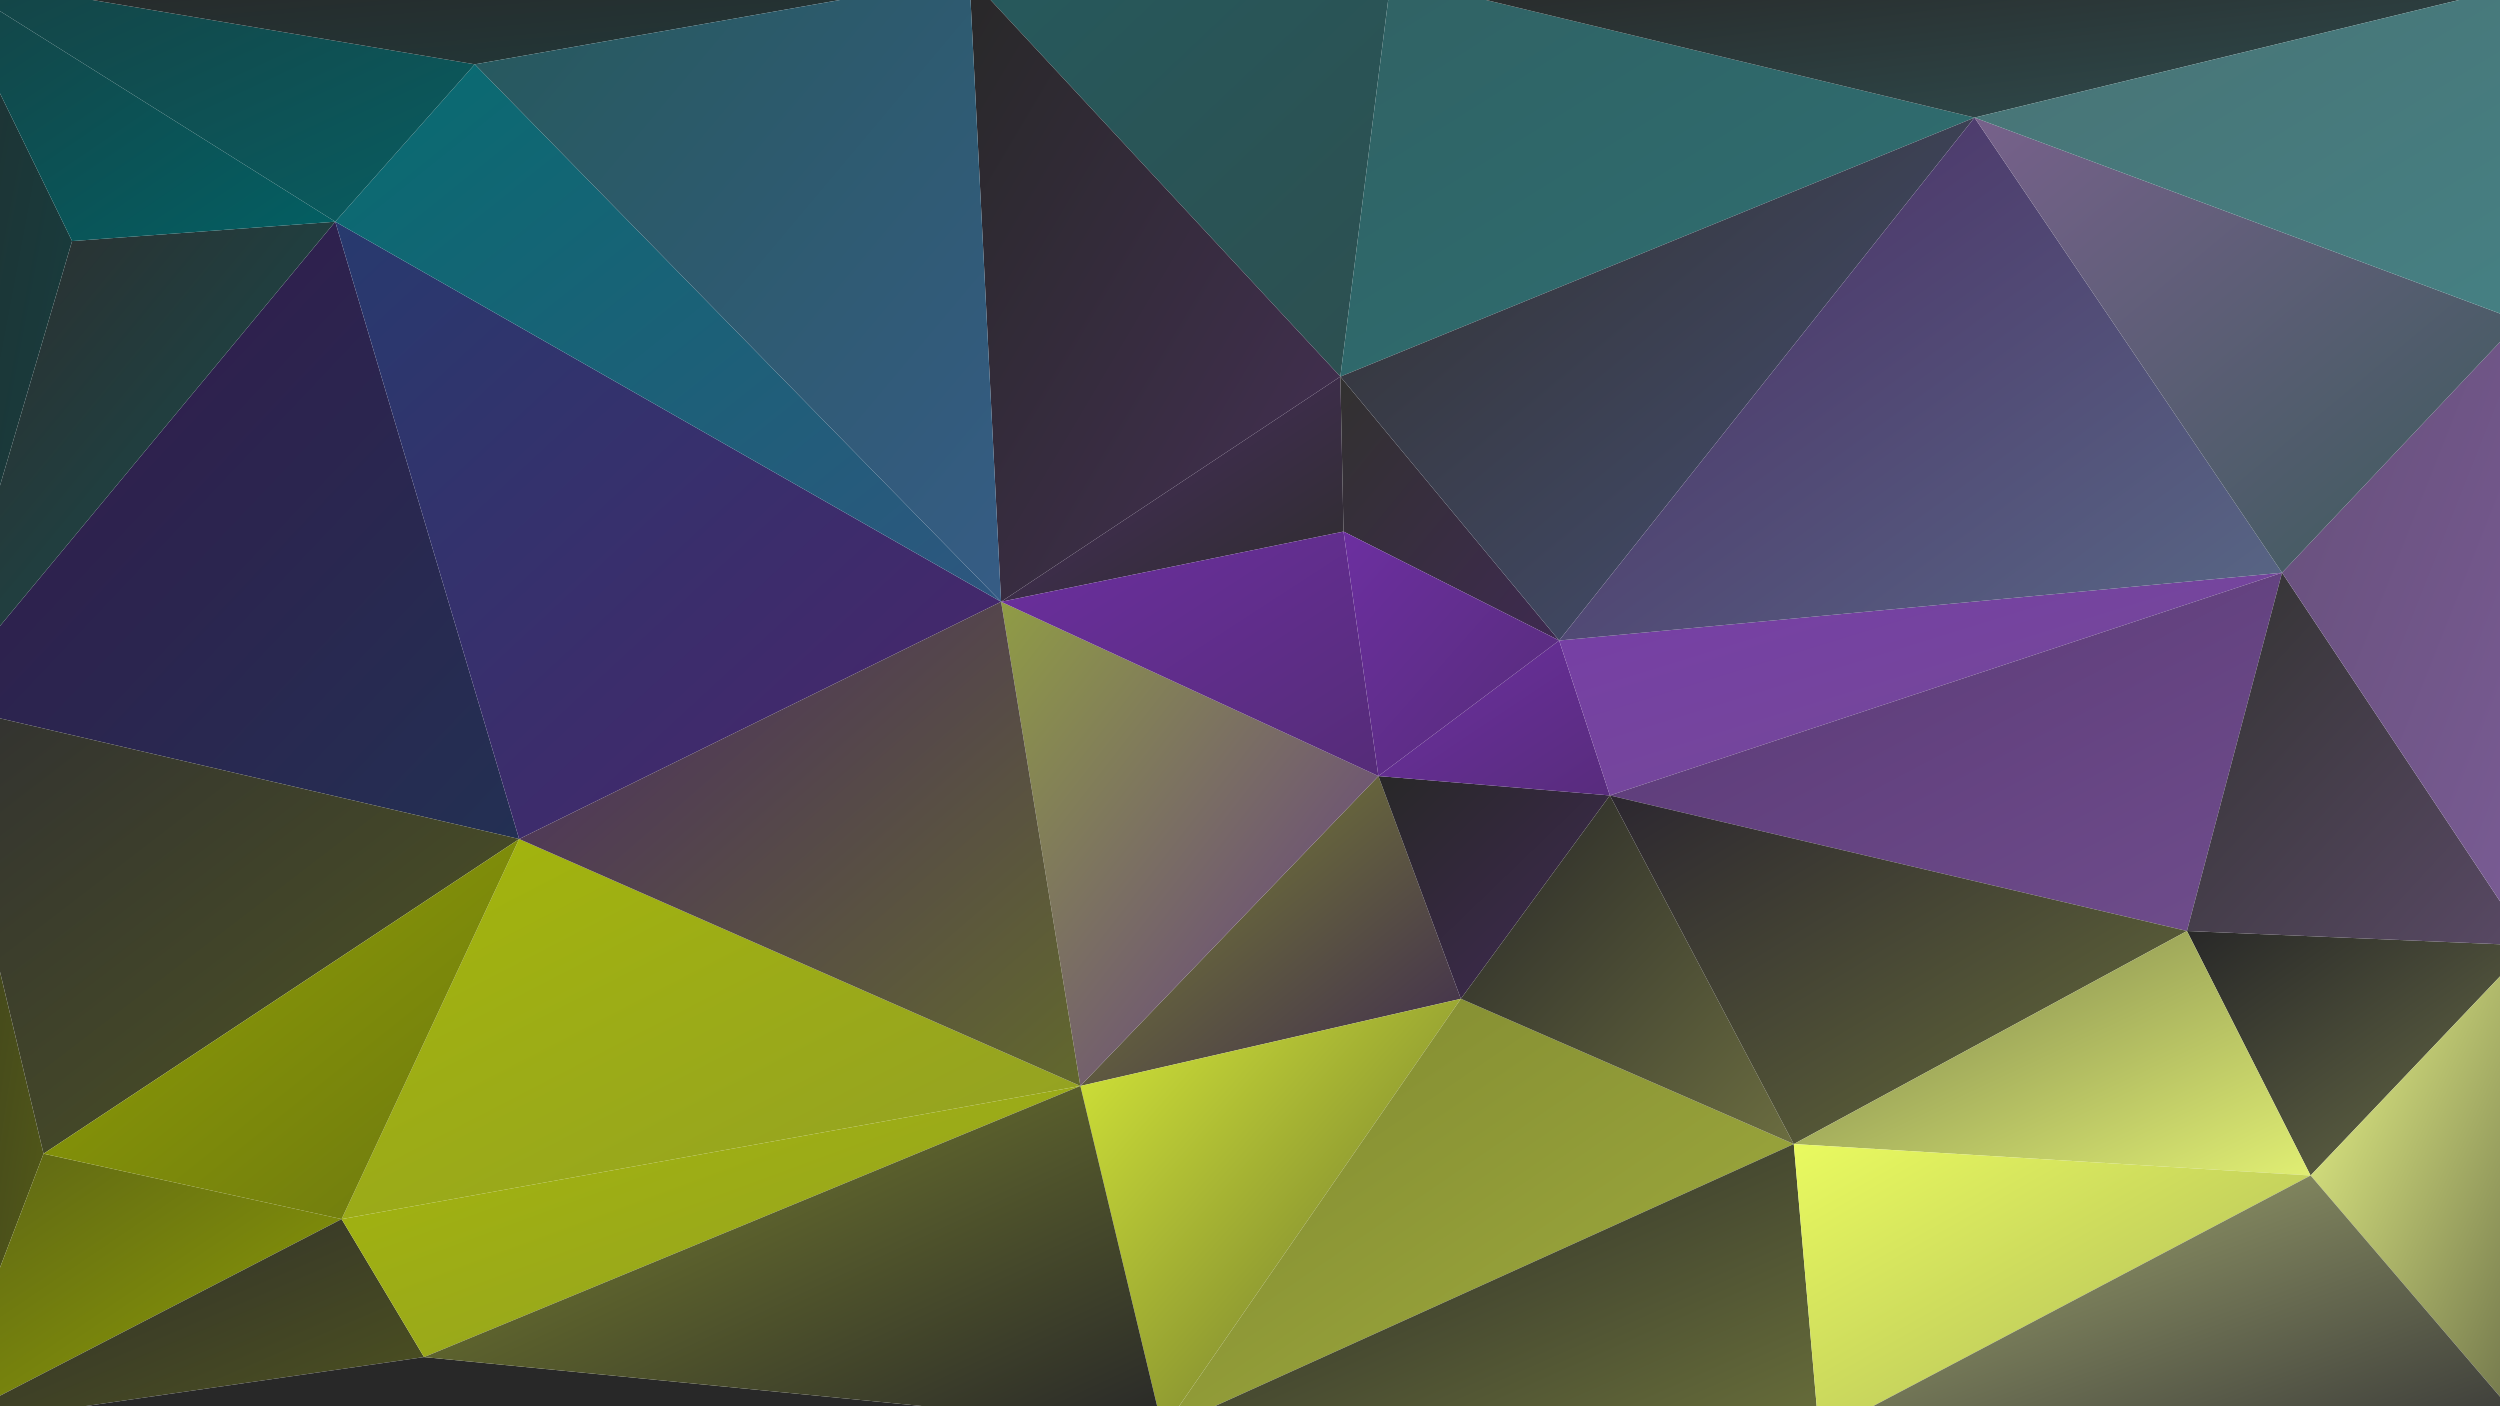 <?xml version="1.0" encoding="utf-8"?>
<svg viewBox="126 38 1920 1080" xmlns="http://www.w3.org/2000/svg">
  <defs>
    <linearGradient id="gr0" x1="0" x2="1" y1="0" y2="1" spreadMethod="pad">
      <stop offset="0" stop-color="rgb(127,136,48)"/>
      <stop offset="1" stop-color="rgb(62,42,80)"/>
    </linearGradient>
    <linearGradient id="gr1" x1="0" x2="1" y1="0" y2="1" spreadMethod="pad">
      <stop offset="0" stop-color="rgb(40,40,40)"/>
      <stop offset="1" stop-color="rgb(65,41,85)"/>
    </linearGradient>
    <linearGradient id="gr2" x1="0" x2="1" y1="0" y2="1" spreadMethod="pad">
      <stop offset="0" stop-color="rgb(108,47,160)"/>
      <stop offset="1" stop-color="rgb(88,44,125)"/>
    </linearGradient>
    <linearGradient id="gr3" x1="0" x2="1" y1="0" y2="1" spreadMethod="pad">
      <stop offset="0" stop-color="rgb(214,233,56)"/>
      <stop offset="1" stop-color="rgb(98,104,45)"/>
    </linearGradient>
    <linearGradient id="gr4" x1="0" x2="1" y1="0" y2="1" spreadMethod="pad">
      <stop offset="0" stop-color="rgb(40,40,40)"/>
      <stop offset="1" stop-color="rgb(106,110,72)"/>
    </linearGradient>
    <linearGradient id="gr5" x1="0" x2="1" y1="0" y2="1" spreadMethod="pad">
      <stop offset="0" stop-color="rgb(239,252,138)"/>
      <stop offset="1" stop-color="rgb(106,110,72)"/>
    </linearGradient>
    <linearGradient id="gr6" x1="0" x2="1" y1="0" y2="1" spreadMethod="pad">
      <stop offset="0" stop-color="rgb(40,40,40)"/>
      <stop offset="1" stop-color="rgb(40,40,40)"/>
    </linearGradient>
    <linearGradient id="gr7" x1="0" x2="1" y1="0" y2="1" spreadMethod="pad">
      <stop offset="0" stop-color="rgb(119,61,168)"/>
      <stop offset="1" stop-color="rgb(114,77,146)"/>
    </linearGradient>
    <linearGradient id="gr8" x1="0" x2="1" y1="0" y2="1" spreadMethod="pad">
      <stop offset="0" stop-color="rgb(89,56,117)"/>
      <stop offset="1" stop-color="rgb(111,77,140)"/>
    </linearGradient>
    <linearGradient id="gr9" x1="0" x2="1" y1="0" y2="1" spreadMethod="pad">
      <stop offset="0" stop-color="rgb(51,51,50)"/>
      <stop offset="1" stop-color="rgb(89,73,101)"/>
    </linearGradient>
    <linearGradient id="gr10" x1="0" x2="1" y1="0" y2="1" spreadMethod="pad">
      <stop offset="0" stop-color="rgb(102,79,122)"/>
      <stop offset="1" stop-color="rgb(122,92,149)"/>
    </linearGradient>
    <linearGradient id="gr11" x1="0" x2="1" y1="0" y2="1" spreadMethod="pad">
      <stop offset="0" stop-color="rgb(127,136,48)"/>
      <stop offset="1" stop-color="rgb(162,174,63)"/>
    </linearGradient>
    <linearGradient id="gr12" x1="0" x2="1" y1="0" y2="1" spreadMethod="pad">
      <stop offset="0" stop-color="rgb(40,40,40)"/>
      <stop offset="1" stop-color="rgb(107,109,64)"/>
    </linearGradient>
    <linearGradient id="gr13" x1="0" x2="1" y1="0" y2="1" spreadMethod="pad">
      <stop offset="0" stop-color="rgb(44,39,48)"/>
      <stop offset="1" stop-color="rgb(104,110,58)"/>
    </linearGradient>
    <linearGradient id="gr14" x1="0" x2="1" y1="0" y2="1" spreadMethod="pad">
      <stop offset="0" stop-color="rgb(121,127,76)"/>
      <stop offset="1" stop-color="rgb(224,238,115)"/>
    </linearGradient>
    <linearGradient id="gr15" x1="0" x2="1" y1="0" y2="1" spreadMethod="pad">
      <stop offset="0" stop-color="rgb(38,89,92)"/>
      <stop offset="1" stop-color="rgb(45,79,80)"/>
    </linearGradient>
    <linearGradient id="gr16" x1="0" x2="1" y1="0" y2="1" spreadMethod="pad">
      <stop offset="0" stop-color="rgb(40,40,40)"/>
      <stop offset="1" stop-color="rgb(69,48,85)"/>
    </linearGradient>
    <linearGradient id="gr17" x1="0" x2="1" y1="0" y2="1" spreadMethod="pad">
      <stop offset="0" stop-color="rgb(144,156,69)"/>
      <stop offset="1" stop-color="rgb(97,57,134)"/>
    </linearGradient>
    <linearGradient id="gr18" x1="0" x2="1" y1="0" y2="1" spreadMethod="pad">
      <stop offset="0" stop-color="rgb(52,25,75)"/>
      <stop offset="1" stop-color="rgb(35,48,83)"/>
    </linearGradient>
    <linearGradient id="gr19" x1="0" x2="1" y1="0" y2="1" spreadMethod="pad">
      <stop offset="0" stop-color="rgb(39,58,110)"/>
      <stop offset="1" stop-color="rgb(74,36,107)"/>
    </linearGradient>
    <linearGradient id="gr20" x1="0" x2="1" y1="0" y2="1" spreadMethod="pad">
      <stop offset="0" stop-color="rgb(164,182,11)"/>
      <stop offset="1" stop-color="rgb(146,159,38)"/>
    </linearGradient>
    <linearGradient id="gr21" x1="0" x2="1" y1="0" y2="1" spreadMethod="pad">
      <stop offset="0" stop-color="rgb(74,43,100)"/>
      <stop offset="1" stop-color="rgb(98,104,45)"/>
    </linearGradient>
    <linearGradient id="gr22" x1="0" x2="1" y1="0" y2="1" spreadMethod="pad">
      <stop offset="0" stop-color="rgb(74,43,100)"/>
      <stop offset="1" stop-color="rgb(46,46,45)"/>
    </linearGradient>
    <linearGradient id="gr23" x1="0" x2="1" y1="0" y2="1" spreadMethod="pad">
      <stop offset="0" stop-color="rgb(108,47,160)"/>
      <stop offset="1" stop-color="rgb(85,44,120)"/>
    </linearGradient>
    <linearGradient id="gr24" x1="0" x2="1" y1="0" y2="1" spreadMethod="pad">
      <stop offset="0" stop-color="rgb(50,49,48)"/>
      <stop offset="1" stop-color="rgb(62,42,80)"/>
    </linearGradient>
    <linearGradient id="gr25" x1="0" x2="1" y1="0" y2="1" spreadMethod="pad">
      <stop offset="0" stop-color="rgb(108,47,160)"/>
      <stop offset="1" stop-color="rgb(85,44,120)"/>
    </linearGradient>
    <linearGradient id="gr26" x1="0" x2="1" y1="0" y2="1" spreadMethod="pad">
      <stop offset="0" stop-color="rgb(48,98,100)"/>
      <stop offset="1" stop-color="rgb(46,111,114)"/>
    </linearGradient>
    <linearGradient id="gr27" x1="0" x2="1" y1="0" y2="1" spreadMethod="pad">
      <stop offset="0" stop-color="rgb(50,49,48)"/>
      <stop offset="1" stop-color="rgb(70,81,120)"/>
    </linearGradient>
    <linearGradient id="gr28" x1="0" x2="1" y1="0" y2="1" spreadMethod="pad">
      <stop offset="0" stop-color="rgb(40,40,40)"/>
      <stop offset="1" stop-color="rgb(47,78,80)"/>
    </linearGradient>
    <linearGradient id="gr29" x1="0" x2="1" y1="0" y2="1" spreadMethod="pad">
      <stop offset="0" stop-color="rgb(74,43,100)"/>
      <stop offset="1" stop-color="rgb(88,104,134)"/>
    </linearGradient>
    <linearGradient id="gr30" x1="0" x2="1" y1="0" y2="1" spreadMethod="pad">
      <stop offset="0" stop-color="rgb(119,97,139)"/>
      <stop offset="1" stop-color="rgb(59,90,91)"/>
    </linearGradient>
    <linearGradient id="gr31" x1="0" x2="1" y1="0" y2="1" spreadMethod="pad">
      <stop offset="0" stop-color="rgb(73,115,117)"/>
      <stop offset="1" stop-color="rgb(69,128,131)"/>
    </linearGradient>
    <linearGradient id="gr32" x1="0" x2="1" y1="0" y2="1" spreadMethod="pad">
      <stop offset="0" stop-color="rgb(40,40,40)"/>
      <stop offset="1" stop-color="rgb(104,110,58)"/>
    </linearGradient>
    <linearGradient id="gr33" x1="0" x2="1" y1="0" y2="1" spreadMethod="pad">
      <stop offset="0" stop-color="rgb(233,250,95)"/>
      <stop offset="1" stop-color="rgb(170,180,91)"/>
    </linearGradient>
    <linearGradient id="gr34" x1="0" x2="1" y1="0" y2="1" spreadMethod="pad">
      <stop offset="0" stop-color="rgb(165,172,113)"/>
      <stop offset="1" stop-color="rgb(57,57,56)"/>
    </linearGradient>
    <linearGradient id="gr35" x1="0" x2="1" y1="0" y2="1" spreadMethod="pad">
      <stop offset="0" stop-color="rgb(56,58,32)"/>
      <stop offset="1" stop-color="rgb(85,92,23)"/>
    </linearGradient>
    <linearGradient id="gr36" x1="0" x2="1" y1="0" y2="1" spreadMethod="pad">
      <stop offset="0" stop-color="rgb(49,49,49)"/>
      <stop offset="1" stop-color="rgb(80,86,34)"/>
    </linearGradient>
    <linearGradient id="gr37" x1="0" x2="1" y1="0" y2="1" spreadMethod="pad">
      <stop offset="0" stop-color="rgb(92,100,22)"/>
      <stop offset="1" stop-color="rgb(144,160,4)"/>
    </linearGradient>
    <linearGradient id="gr38" x1="0" x2="1" y1="0" y2="1" spreadMethod="pad">
      <stop offset="0" stop-color="rgb(144,160,4)"/>
      <stop offset="1" stop-color="rgb(109,120,16)"/>
    </linearGradient>
    <linearGradient id="gr39" x1="0" x2="1" y1="0" y2="1" spreadMethod="pad">
      <stop offset="0" stop-color="rgb(46,45,45)"/>
      <stop offset="1" stop-color="rgb(78,83,31)"/>
    </linearGradient>
    <linearGradient id="gr40" x1="0" x2="1" y1="0" y2="1" spreadMethod="pad">
      <stop offset="0" stop-color="rgb(40,40,40)"/>
      <stop offset="1" stop-color="rgb(40,40,40)"/>
    </linearGradient>
    <linearGradient id="gr41" x1="0" x2="1" y1="0" y2="1" spreadMethod="pad">
      <stop offset="0" stop-color="rgb(164,182,11)"/>
      <stop offset="1" stop-color="rgb(146,159,38)"/>
    </linearGradient>
    <linearGradient id="gr42" x1="0" x2="1" y1="0" y2="1" spreadMethod="pad">
      <stop offset="0" stop-color="rgb(127,136,48)"/>
      <stop offset="1" stop-color="rgb(40,40,40)"/>
    </linearGradient>
    <linearGradient id="gr43" x1="0" x2="1" y1="0" y2="1" spreadMethod="pad">
      <stop offset="0" stop-color="rgb(46,45,45)"/>
      <stop offset="1" stop-color="rgb(19,80,82)"/>
    </linearGradient>
    <linearGradient id="gr44" x1="0" x2="1" y1="0" y2="1" spreadMethod="pad">
      <stop offset="0" stop-color="rgb(32,48,48)"/>
      <stop offset="1" stop-color="rgb(22,63,65)"/>
    </linearGradient>
    <linearGradient id="gr45" x1="0" x2="1" y1="0" y2="1" spreadMethod="pad">
      <stop offset="0" stop-color="rgb(21,67,69)"/>
      <stop offset="1" stop-color="rgb(3,95,99)"/>
    </linearGradient>
    <linearGradient id="gr46" x1="0" x2="1" y1="0" y2="1" spreadMethod="pad">
      <stop offset="0" stop-color="rgb(7,108,112)"/>
      <stop offset="1" stop-color="rgb(46,86,127)"/>
    </linearGradient>
    <linearGradient id="gr47" x1="0" x2="1" y1="0" y2="1" spreadMethod="pad">
      <stop offset="0" stop-color="rgb(21,67,69)"/>
      <stop offset="1" stop-color="rgb(8,93,97)"/>
    </linearGradient>
    <linearGradient id="gr48" x1="0" x2="1" y1="0" y2="1" spreadMethod="pad">
      <stop offset="0" stop-color="rgb(40,40,40)"/>
      <stop offset="1" stop-color="rgb(33,57,58)"/>
    </linearGradient>
    <linearGradient id="gr49" x1="0" x2="1" y1="0" y2="1" spreadMethod="pad">
      <stop offset="0" stop-color="rgb(38,89,92)"/>
      <stop offset="1" stop-color="rgb(54,92,133)"/>
    </linearGradient>
  </defs>
  <polygon id="triangle36" points="955.721 872.002 1247.93 805.069 1184.619 634.018" style="fill: url(#gr0); stroke: rgb(0, 0, 0); stroke-width: 0;"/>
  <polygon id="triangle36" points="1247.93 805.069 1362.379 648.892 1184.619 634.018" style="fill: url(#gr1); stroke: rgb(0, 0, 0); stroke-width: 0;"/>
  <polygon id="triangle36" points="1184.619 634.018 1362.379 648.892 1323.417 529.9" style="fill: url(#gr2); stroke: rgb(0, 0, 0); stroke-width: 0;"/>
  <polygon id="triangle36" points="955.721 872.002 1247.93 805.069 1019.032 1136.015" style="fill: url(#gr3); stroke: rgb(0, 0, 0); stroke-width: 0;"/>
  <polygon id="triangle36" points="1805.563 753.01 1900.531 940.793 2068.55 764.166" style="fill: url(#gr4); stroke: rgb(0, 0, 0); stroke-width: 0;"/>
  <polygon id="triangle36" points="1900.531 940.793 2066.116 1134.156 2068.55 764.166" style="fill: url(#gr5); stroke: rgb(0, 0, 0); stroke-width: 0;"/>
  <polygon id="triangle36" points="2061.245 284.479 2063.681 26.043 2068.55 764.166" style="fill: url(#gr6); stroke: rgb(0, 0, 0); stroke-width: 0;"/>
  <polygon id="triangle36" points="1323.417 529.9 1362.379 648.892 1878.616 477.841" style="fill: url(#gr7); stroke: rgb(0, 0, 0); stroke-width: 0;"/>
  <polygon id="triangle36" points="1362.379 648.892 1805.563 753.01 1878.616 477.841" style="fill: url(#gr8); stroke: rgb(0, 0, 0); stroke-width: 0;"/>
  <polygon id="triangle36" points="1805.563 753.01 2068.55 764.166 1878.616 477.841" style="fill: url(#gr9); stroke: rgb(0, 0, 0); stroke-width: 0;"/>
  <polygon id="triangle36" points="2061.245 284.479 2068.55 764.166 1878.616 477.841" style="fill: url(#gr10); stroke: rgb(0, 0, 0); stroke-width: 0;"/>
  <polygon id="triangle36" points="1019.032 1136.015 1247.93 805.069 1503.614 916.623" style="fill: url(#gr11); stroke: rgb(0, 0, 0); stroke-width: 0;"/>
  <polygon id="triangle36" points="1247.93 805.069 1362.379 648.892 1503.614 916.623" style="fill: url(#gr12); stroke: rgb(0, 0, 0); stroke-width: 0;"/>
  <polygon id="triangle36" points="1362.379 648.892 1805.563 753.01 1503.614 916.623" style="fill: url(#gr13); stroke: rgb(0, 0, 0); stroke-width: 0;"/>
  <polygon id="triangle36" points="1805.563 753.01 1900.531 940.793 1503.614 916.623" style="fill: url(#gr14); stroke: rgb(0, 0, 0); stroke-width: 0;"/>
  <polygon id="triangle36" points="870.492 20.466 1194.357 20.466 1155.397 327.241" style="fill: url(#gr15); stroke: rgb(0, 0, 0); stroke-width: 0;"/>
  <polygon id="triangle36" points="870.492 20.466 1155.397 327.241 894.844 500.151" style="fill: url(#gr16); stroke: rgb(0, 0, 0); stroke-width: 0;"/>
  <polygon id="triangle36" points="955.721 872.002 1184.619 634.018 894.844 500.151" style="fill: url(#gr17); stroke: rgb(0, 0, 0); stroke-width: 0;"/>
  <polygon id="triangle36" points="76.657 578.24 383.476 208.25 524.712 682.359" style="fill: url(#gr18); stroke: rgb(0, 0, 0); stroke-width: 0;"/>
  <polygon id="triangle36" points="383.476 208.25 894.844 500.151 524.712 682.359" style="fill: url(#gr19); stroke: rgb(0, 0, 0); stroke-width: 0;"/>
  <polygon id="triangle36" points="388.346 974.26 955.721 872.002 524.712 682.359" style="fill: url(#gr20); stroke: rgb(0, 0, 0); stroke-width: 0;"/>
  <polygon id="triangle36" points="894.844 500.151 955.721 872.002 524.712 682.359" style="fill: url(#gr21); stroke: rgb(0, 0, 0); stroke-width: 0;"/>
  <polygon id="triangle36" points="894.844 500.151 1155.397 327.241 1157.833 446.234" style="fill: url(#gr22); stroke: rgb(0, 0, 0); stroke-width: 0;"/>
  <polygon id="triangle36" points="894.844 500.151 1184.619 634.018 1157.833 446.234" style="fill: url(#gr23); stroke: rgb(0, 0, 0); stroke-width: 0;"/>
  <polygon id="triangle36" points="1155.397 327.241 1323.417 529.9 1157.833 446.234" style="fill: url(#gr24); stroke: rgb(0, 0, 0); stroke-width: 0;"/>
  <polygon id="triangle36" points="1184.619 634.018 1323.417 529.9 1157.833 446.234" style="fill: url(#gr25); stroke: rgb(0, 0, 0); stroke-width: 0;"/>
  <polygon id="triangle36" points="1155.397 327.241 1194.357 20.466 1642.413 128.302" style="fill: url(#gr26); stroke: rgb(0, 0, 0); stroke-width: 0;"/>
  <polygon id="triangle36" points="1155.397 327.241 1323.417 529.9 1642.413 128.302" style="fill: url(#gr27); stroke: rgb(0, 0, 0); stroke-width: 0;"/>
  <polygon id="triangle36" points="1194.357 20.466 2063.681 26.043 1642.413 128.302" style="fill: url(#gr28); stroke: rgb(0, 0, 0); stroke-width: 0;"/>
  <polygon id="triangle36" points="1323.417 529.9 1878.616 477.841 1642.413 128.302" style="fill: url(#gr29); stroke: rgb(0, 0, 0); stroke-width: 0;"/>
  <polygon id="triangle36" points="1878.616 477.841 2061.245 284.479 1642.413 128.302" style="fill: url(#gr30); stroke: rgb(0, 0, 0); stroke-width: 0;"/>
  <polygon id="triangle36" points="2061.245 284.479 2063.681 26.043 1642.413 128.302" style="fill: url(#gr31); stroke: rgb(0, 0, 0); stroke-width: 0;"/>
  <polygon id="triangle36" points="1019.032 1136.015 1503.614 916.623 1523.093 1139.732" style="fill: url(#gr32); stroke: rgb(0, 0, 0); stroke-width: 0;"/>
  <polygon id="triangle36" points="1503.614 916.623 1900.531 940.793 1523.093 1139.732" style="fill: url(#gr33); stroke: rgb(0, 0, 0); stroke-width: 0;"/>
  <polygon id="triangle36" points="1900.531 940.793 2066.116 1134.156 1523.093 1139.732" style="fill: url(#gr34); stroke: rgb(0, 0, 0); stroke-width: 0;"/>
  <polygon id="triangle36" points="76.657 578.24 79.091 1134.156 159.45 924.059" style="fill: url(#gr35); stroke: rgb(0, 0, 0); stroke-width: 0;"/>
  <polygon id="triangle36" points="76.657 578.24 524.712 682.359 159.45 924.059" style="fill: url(#gr36); stroke: rgb(0, 0, 0); stroke-width: 0;"/>
  <polygon id="triangle36" points="79.091 1134.156 388.346 974.26 159.45 924.059" style="fill: url(#gr37); stroke: rgb(0, 0, 0); stroke-width: 0;"/>
  <polygon id="triangle36" points="388.346 974.26 524.712 682.359 159.45 924.059" style="fill: url(#gr38); stroke: rgb(0, 0, 0); stroke-width: 0;"/>
  <polygon id="triangle36" points="79.091 1134.156 388.346 974.26 451.658 1080.237" style="fill: url(#gr39); stroke: rgb(0, 0, 0); stroke-width: 0;"/>
  <polygon id="triangle36" points="79.091 1134.156 1019.032 1136.015 451.658 1080.237" style="fill: url(#gr40); stroke: rgb(0, 0, 0); stroke-width: 0;"/>
  <polygon id="triangle36" points="388.346 974.26 955.721 872.002 451.658 1080.237" style="fill: url(#gr41); stroke: rgb(0, 0, 0); stroke-width: 0;"/>
  <polygon id="triangle36" points="955.721 872.002 1019.032 1136.015 451.658 1080.237" style="fill: url(#gr42); stroke: rgb(0, 0, 0); stroke-width: 0;"/>
  <polygon id="triangle36" points="76.657 578.24 383.476 208.25 181.364 223.123" style="fill: url(#gr43); stroke: rgb(0, 0, 0); stroke-width: 0;"/>
  <polygon id="triangle36" points="76.657 578.24 81.528 18.605 181.364 223.123" style="fill: url(#gr44); stroke: rgb(0, 0, 0); stroke-width: 0;"/>
  <polygon id="triangle36" points="81.528 18.605 383.476 208.25 181.364 223.123" style="fill: url(#gr45); stroke: rgb(0, 0, 0); stroke-width: 0;"/>
  <polygon id="triangle36" points="383.476 208.25 894.844 500.151 490.621 87.398" style="fill: url(#gr46); stroke: rgb(0, 0, 0); stroke-width: 0;"/>
  <polygon id="triangle36" points="81.528 18.605 383.476 208.25 490.621 87.398" style="fill: url(#gr47); stroke: rgb(0, 0, 0); stroke-width: 0;"/>
  <polygon id="triangle36" points="81.528 18.605 870.492 20.466 490.621 87.398" style="fill: url(#gr48); stroke: rgb(0, 0, 0); stroke-width: 0;"/>
  <polygon id="triangle36" points="870.492 20.466 894.844 500.151 490.621 87.398" style="fill: url(#gr49); stroke: rgb(0, 0, 0); stroke-width: 0;"/>
  <path d="M 469.626 -62.1 Z" style="stroke: black; fill: none;"/>
</svg>